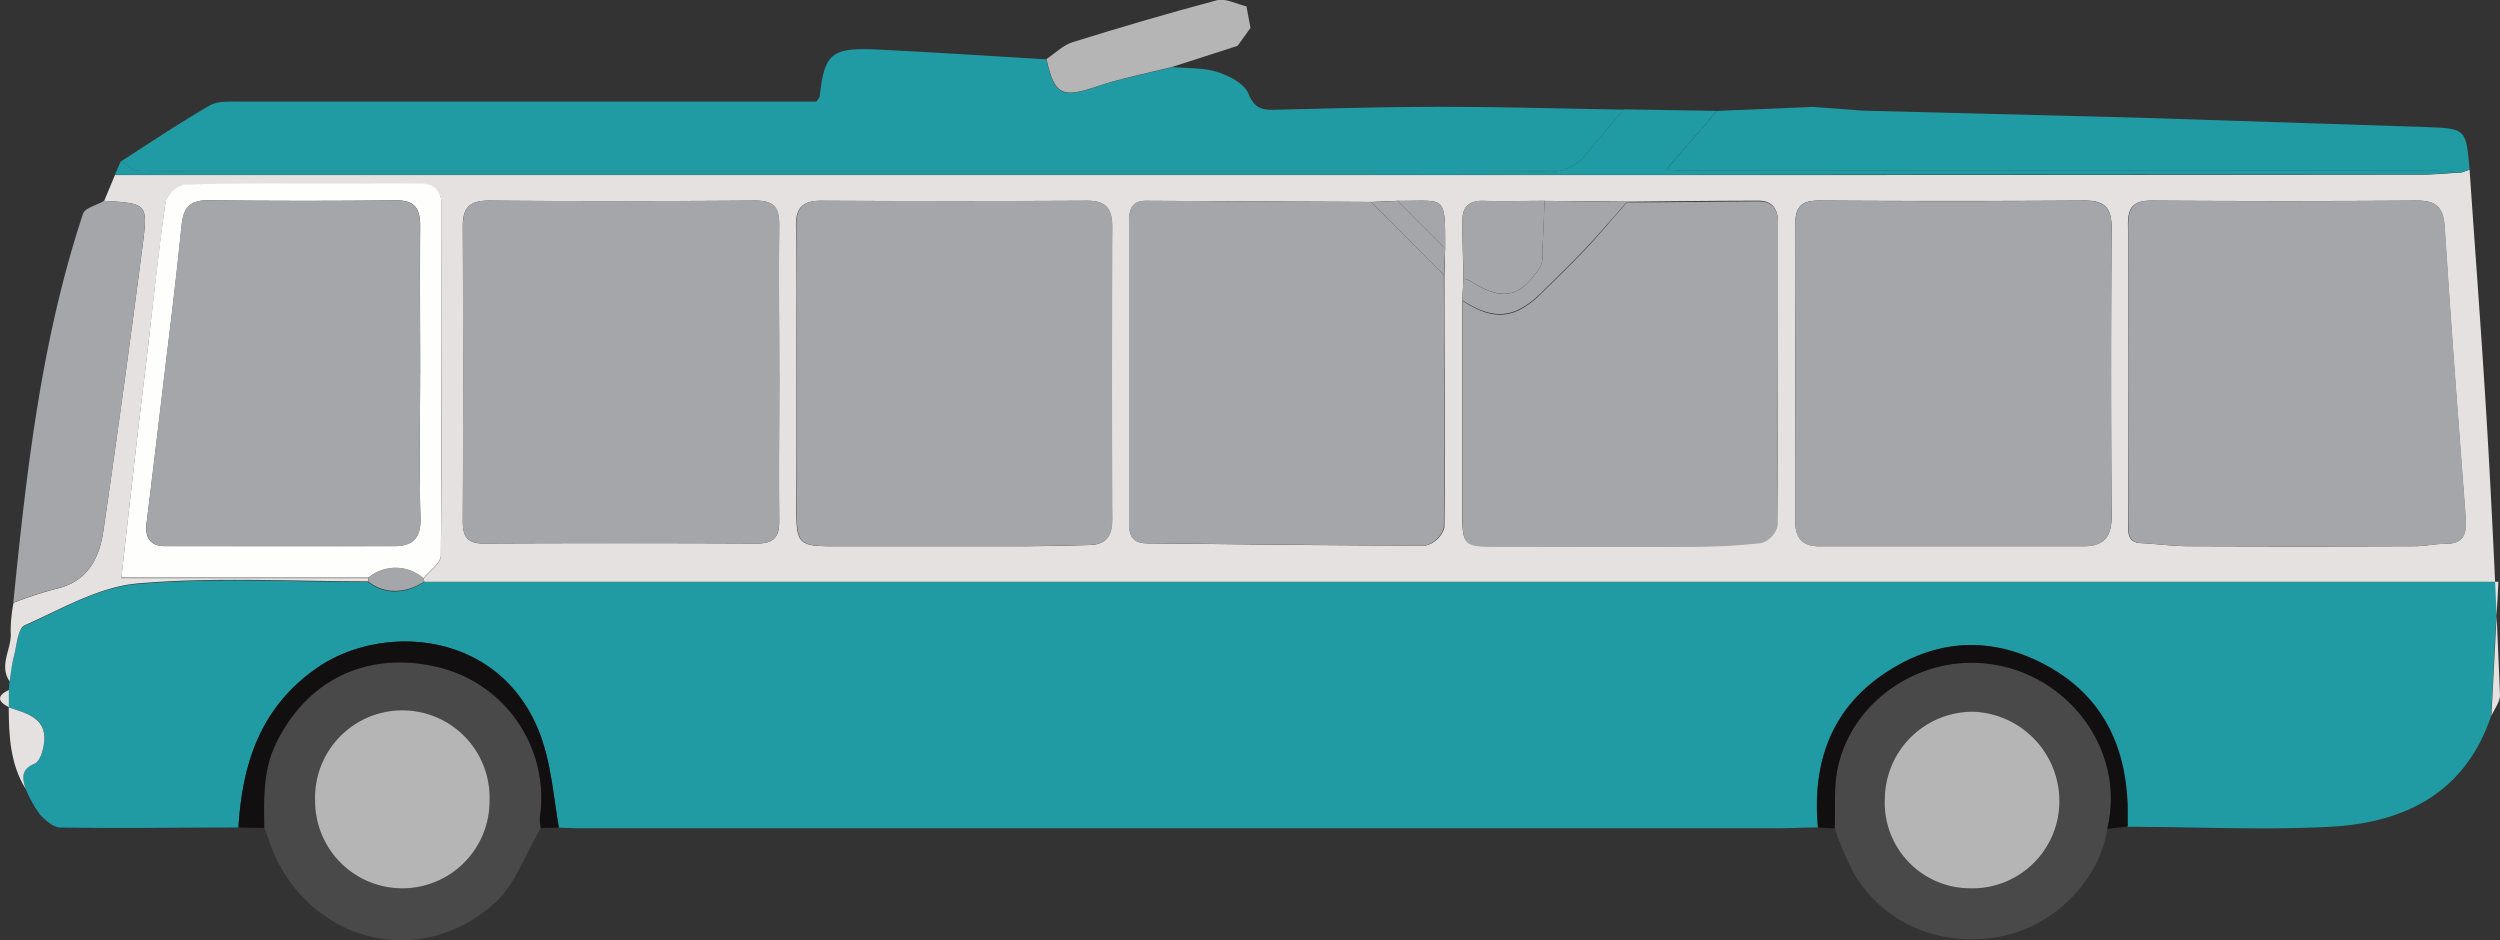 <svg xmlns="http://www.w3.org/2000/svg" viewBox="0 0 358.28 134.74"><rect x="0" y="0" width="358.28" height="134.74" fill="#333333" stroke="none"/><defs><style>.cls-1{fill:#219ba3;}.cls-2{fill:#e5e1e1;}.cls-3{fill:#484948;}.cls-4{fill:#a5a6a9;}.cls-5{fill:#110f0f;}.cls-6{fill:#b5b5b5;}.cls-7{fill:#fefefd;}</style></defs><title>Asset 16</title><g id="Layer_2" data-name="Layer 2"><g id="Layer_1-2" data-name="Layer 1"><path class="cls-1" d="M260.51,118.58c-2,0-3.91.12-5.87.12H83.19c-1,0-2.06-.06-3.09-.09-.67-3.83-1-7.77-2.07-11.48C73.2,90.49,55.26,88.91,45.44,95.72c-8.09,5.61-10.71,13.67-11.26,22.87-8.52,0-17,.14-25.56,0-1,0-2.23-1.12-3-2a18,18,0,0,1-1.92-3.49c-.52-1.54-.77-2.84,1.28-3.65.67-.26,1.1-1.6,1.28-2.52.75-4-2.26-4.64-5-5.53v0l0-2.48.1-1.18c.2-1.2.3-2.42.61-3.59.41-1.56.56-4,1.55-4.45,5.27-2.38,10.65-5.55,16.2-6,10.93-.94,22-.29,33-.3,2.31,1.82,5.29,1.82,8.09,0H358l-1,19.22c-3.73,11.05-12.41,15.31-23.1,15.87-9.66.5-19.37,0-29.06,0,0-1,0-2.05,0-3.08-.31-8.65-3.71-15.63-11.46-19.91-7.56-4.17-15.28-4.06-22.62.56C262.52,101.21,259.66,109.09,260.51,118.58Z"/><path class="cls-2" d="M52.74,83.31c-11,0-22.08-.64-33,.3-5.55.48-10.93,3.65-16.2,6-1,.45-1.14,2.89-1.55,4.45-.31,1.17-.42,2.39-.61,3.59-1.62-2.38.37-4.69.15-7.07a21.39,21.39,0,0,1,.41-4.19,54.09,54.09,0,0,1,6.09-2c4.5-1,6.19-4.36,6.77-8.21,2-13.7,3.88-27.43,5.66-41.17.76-5.84.6-5.86-5.53-6.22l1.54-3.7c.41,0,.83,0,1.24,0l221.74,0q53.74,0,107.47-.06c1.94,0,3.88-.2,5.82-.3l1.18-.41c.86,12.58,1.82,25.16,2.56,37.76s1.28,25,1.8,37.52c0,1-.8,2-1.23,3l1-19.22H60.83a2,2,0,0,1-.15-.45c.87-1.09,2.49-2.17,2.5-3.27.16-16.73.11-33.47.11-50.21,0-2-1-3.08-3-3.08-11.26,0-22.52-.06-33.78.11a3.87,3.87,0,0,0-2.78,2.49c-1,7.16-1.77,14.37-2.61,21.56-.51,4.38-1.06,8.75-1.56,13.13-.72,6.27-1.42,12.54-2.17,19.19H52.8A1.77,1.77,0,0,1,52.74,83.31ZM207.11,35.62c0-7.94.08-6.76-6.83-6.84l-3.75.16q-16.11-.08-32.21-.16c-1.92,0-2.48,1-2.48,2.74q0,21.84,0,43.69c0,1.8.72,2.64,2.57,2.66,13.31.12,26.62.33,39.93.31A3.75,3.75,0,0,0,207,75.62c.13-12.08,0-24.16,0-36.23Zm14.25-6.83c-2.89,0-5.77.08-8.65,0-2.07-.08-3.14.74-3.13,2.82,0,2.78.09,5.56.15,8.33L209.56,43q0,15.31,0,30.63c0,4.36.27,4.63,4.51,4.64,9.28,0,18.56,0,27.84,0a93.65,93.65,0,0,0,10.46-.53,3.43,3.43,0,0,0,2.32-2.36c.14-14.54.1-29.08.1-43.62,0-1.84-.83-3-2.77-3-6.29,0-12.57.09-18.86.14ZM305,53.28q0,10.84,0,21.67c0,1.33-.2,2.79,1.84,2.89,2.26.11,4.51.43,6.77.44q16.25.07,32.51,0c1.43,0,2.86-.36,4.29-.34,2.83,0,3.1-1.61,2.93-3.87-1.05-13.84-2.12-27.68-3-41.53-.18-2.8-1.18-3.8-3.93-3.79q-19,.12-38.08,0c-2.64,0-3.4,1-3.37,3.48C305.06,39.25,305,46.27,305,53.28Zm-190.88-.1q0,9.92,0,19.83c0,4.9.35,5.27,5.25,5.28q13,0,26,0c3.58,0,7.16-.08,10.74-.18,2.4-.07,3.29-1.23,3.27-3.75-.11-13.94-.09-27.89,0-41.83,0-2.6-.86-3.78-3.58-3.76q-19.06.1-38.12,0c-2.65,0-3.66,1-3.61,3.66C114.21,39.33,114.12,46.26,114.12,53.18Zm-2.45.32c0-7.12-.07-14.24,0-21.36,0-2.58-.95-3.4-3.47-3.39-12.69.09-25.39.11-38.08,0-2.87,0-3.81,1-3.8,3.79q.11,21.05,0,42.11c0,2.14.55,3.25,2.94,3.24q19.62-.09,39.24,0c2.48,0,3.21-1,3.17-3.33C111.61,67.54,111.68,60.52,111.68,53.5Zm145.61-.26c0,7.12.08,14.24,0,21.36,0,2.54,1.05,3.67,3.42,3.68q19,0,37.92,0c2.76,0,4-1.25,4-4.2q-.15-20.74,0-41.49c0-2.8-1-3.86-3.83-3.85q-19,.12-38.08,0c-2.57,0-3.45.89-3.41,3.43C257.37,39.2,257.29,46.22,257.28,53.24Z"/><path class="cls-1" d="M17.33,23.13c4.22-2.7,8.38-5.5,12.7-8,1.13-.66,2.78-.57,4.2-.57q39.8,0,79.59,0H117c.27-.4.45-.56.47-.74.7-6.17,1.66-7,8.08-6.73,8.14.4,16.28.93,24.41,1.41,1.12,5.14,2.24,5.61,7.13,3.95,3.56-1.21,7.29-1.91,10.94-2.84,2.15.2,4.41.07,6.43.71,1.69.54,3.87,1.66,4.45,3.09.82,2,1.81,2.36,3.62,2.32,8-.18,15.93-.42,23.89-.42,8.75,0,17.5.26,26.25.4-1.82,2.17-3.68,4.32-5.46,6.52a6.5,6.5,0,0,1-5.68,2.37c-10.94-.12-21.89-.06-32.83-.05l-158.65,0c-3.41,0-6.82.09-10.22-.07C19,24.44,18.17,23.6,17.33,23.13Z"/><path class="cls-1" d="M353.92,24.3l-1.18.41c-1.13-.08-2.25-.23-3.38-.23l-107.78,0c-.85,0-1.7-.11-2.76-.19l7.24-8.39,13.65-.58,7.35.54,39.21,1q20.57.67,41.13,1.34C353.4,18.41,353.41,18.37,353.92,24.3Z"/><path class="cls-3" d="M77.51,118.66c-2.18,3.65-3.64,8.11-6.66,10.81-11.27,10.05-27.68,5.1-32.43-9.36-.16-.49-.36-1-.54-1.43,0-4.1-.24-8.14,1.65-12.05,4.67-9.7,13.7-13.33,23.26-11a19.28,19.28,0,0,1,14.58,21.64A5.84,5.84,0,0,0,77.51,118.66Zm-7.35-3.85a12.51,12.51,0,1,0-25,0,12.5,12.5,0,1,0,25,0Z"/><path class="cls-3" d="M302,118.78c-1.11,7.38-7.65,14-15.31,15.43-8.7,1.65-16.89-1.88-21.14-9.28a53.43,53.43,0,0,1-2.63-6.23c.13-3-.18-6,.48-8.88,2.07-8.91,10.73-15.26,20-14.84C295.6,95.53,304.84,107,302,118.78Zm-31.84-4.37a12.27,12.27,0,0,0,12.15,12.91,12.49,12.49,0,0,0,12.87-12.25A12.83,12.83,0,0,0,282.91,102,12.59,12.59,0,0,0,270.12,114.41Z"/><path class="cls-4" d="M14.93,28.78c6.13.37,6.28.39,5.53,6.22-1.78,13.74-3.62,27.47-5.66,41.17C14.22,80,12.53,83.41,8,84.37a54.09,54.09,0,0,0-6.09,2c1.89-18.86,4-37.68,10-55.78C12.23,29.78,13.9,29.39,14.93,28.78Z"/><path class="cls-1" d="M232.69,15.67l13.37.22-7.24,8.39c1.06.08,1.91.19,2.76.19l107.78,0c1.13,0,2.25.15,3.38.23-1.94.1-3.88.3-5.83.3q-53.74,0-107.47.06l-221.74,0c-.41,0-.83,0-1.24,0l.86-1.95c.84.47,1.66,1.31,2.52,1.35,3.4.16,6.81.07,10.22.07l158.65,0c10.94,0,21.89-.07,32.83.05a6.5,6.5,0,0,0,5.68-2.37C229,20,230.87,17.84,232.69,15.67Z"/><path class="cls-5" d="M77.51,118.66a5.84,5.84,0,0,1-.15-1.41A19.28,19.28,0,0,0,62.78,95.61c-9.56-2.33-18.59,1.31-23.26,11-1.89,3.92-1.7,8-1.65,12.05l-3.7-.07c.55-9.2,3.17-17.26,11.26-22.87,9.83-6.81,27.77-5.24,32.59,11.4,1.08,3.72,1.4,7.65,2.07,11.48Z"/><path class="cls-6" d="M177.36,6.57l-9.31,3c-3.65.93-7.39,1.63-10.94,2.84-4.89,1.67-6,1.19-7.13-3.95,1.24-.83,2.38-2,3.75-2.42,6.85-2.13,13.73-4.16,20.67-6,1.25-.33,2.81.55,4.23.87L179.21,4Z"/><path class="cls-5" d="M302,118.78C304.84,107,295.6,95.53,283.41,95c-9.31-.42-18,5.93-20,14.84-.66,2.84-.35,5.91-.48,8.88l-2.38-.12c-.85-9.48,2-17.36,10.3-22.58,7.34-4.62,15.06-4.74,22.62-.56,7.74,4.27,11.15,11.25,11.46,19.91,0,1,0,2.05,0,3.08Z"/><path class="cls-2" d="M1.25,101.39c2.73.89,5.74,1.58,5,5.53-.17.92-.61,2.25-1.28,2.52-2,.81-1.8,2.11-1.28,3.65C1.45,109.49,1.27,105.46,1.25,101.39Z"/><path class="cls-2" d="M1.27,98.87l0,2.48C-.41,100.51-.43,99.68,1.27,98.87Z"/><path class="cls-4" d="M60.69,82.87a2,2,0,0,0,.15.45c-2.8,1.81-5.78,1.81-8.09,0a1.77,1.77,0,0,0,.06-.53A6.07,6.07,0,0,1,60.69,82.87Z"/><path class="cls-4" d="M305,53.28c0-7,.06-14,0-21.05,0-2.47.73-3.5,3.37-3.48q19,.15,38.08,0c2.75,0,3.76,1,3.93,3.79.88,13.85,1.95,27.69,3,41.53.17,2.26-.1,3.91-2.93,3.87-1.43,0-2.86.34-4.29.34q-16.25,0-32.51,0c-2.26,0-4.51-.33-6.77-.44-2-.1-1.84-1.56-1.84-2.89Q305,64.12,305,53.28Z"/><path class="cls-4" d="M114.12,53.18c0-6.92.09-13.84,0-20.76-.05-2.7,1-3.67,3.61-3.66q19.06.11,38.12,0c2.72,0,3.59,1.17,3.58,3.76-.07,13.94-.09,27.89,0,41.83,0,2.52-.87,3.68-3.27,3.75-3.58.1-7.16.17-10.74.18q-13,0-26,0c-4.9,0-5.25-.38-5.25-5.28Q114.12,63.1,114.12,53.18Z"/><path class="cls-4" d="M111.68,53.5c0,7-.07,14,0,21.05,0,2.35-.69,3.35-3.17,3.33q-19.62-.12-39.24,0c-2.39,0-3-1.09-2.94-3.24q.08-21.05,0-42.11c0-2.76.92-3.82,3.8-3.79,12.69.12,25.39.1,38.08,0,2.53,0,3.51.8,3.47,3.39C111.6,39.25,111.68,46.38,111.68,53.5Z"/><path class="cls-4" d="M257.29,53.24c0-7,.08-14,0-21.05,0-2.55.83-3.45,3.41-3.43q19,.14,38.08,0c2.79,0,3.85,1,3.83,3.85q-.12,20.74,0,41.49c0,3-1.23,4.2-4,4.2q-19,0-37.92,0c-2.37,0-3.47-1.14-3.42-3.68C257.36,67.48,257.28,60.36,257.29,53.24Z"/><path class="cls-4" d="M206.92,39.38c.05,12.08.16,24.16,0,36.23a3.75,3.75,0,0,1-2.62,2.56c-13.31,0-26.62-.19-39.93-.31-1.85,0-2.57-.86-2.57-2.66q0-21.84,0-43.69c0-1.73.56-2.75,2.48-2.74q16.1.11,32.21.16Z"/><path class="cls-4" d="M233.18,29c6.29,0,12.57-.11,18.86-.14,1.94,0,2.77,1.11,2.77,3,0,14.54,0,29.08-.1,43.62a3.43,3.43,0,0,1-2.32,2.36,93.65,93.65,0,0,1-10.46.53c-9.28.06-18.56,0-27.84,0-4.24,0-4.5-.28-4.51-4.64q0-15.31,0-30.63c4.58,3,7.59,2.65,11.44-1.17,2.11-2.09,4.26-4.16,6.3-6.32S231.23,31.15,233.18,29Z"/><path class="cls-7" d="M60.69,82.87a6.07,6.07,0,0,0-7.89-.09H17.39c.75-6.65,1.45-12.92,2.17-19.19.5-4.38,1.05-8.75,1.56-13.13.84-7.19,1.57-14.4,2.61-21.56a3.87,3.87,0,0,1,2.78-2.49c11.26-.18,22.52-.12,33.78-.11,2,0,3,1.06,3,3.08,0,16.74,0,33.47-.11,50.21C63.18,80.7,61.56,81.78,60.69,82.87Zm-.47-29.33c0-7-.06-14,0-21.06,0-2.53-.69-3.8-3.5-3.77-9,.11-18,.09-26.94,0-2.65,0-3.51,1.11-3.76,3.68-.8,8.19-1.86,16.36-2.83,24.53Q22.13,66,21,75c-.23,2,.48,3.26,2.65,3.26,10.94,0,21.89,0,32.83,0,2.5,0,3.86-1,3.77-4C60.06,67.38,60.21,60.45,60.21,53.54Z"/><path class="cls-4" d="M209.73,39.92c-.05-2.78-.12-5.55-.15-8.33,0-2.08,1.05-2.9,3.13-2.82,2.88.11,5.77,0,8.65,0-.09,2.1-.16,4.21-.28,6.31-.06,1.07.14,2.37-.37,3.18-2.82,4.42-5.44,4.9-9.85,2.08A6.11,6.11,0,0,0,209.73,39.92Z"/><path class="cls-4" d="M209.73,39.92a6.11,6.11,0,0,1,1.13.44c4.41,2.82,7,2.34,9.85-2.08.52-.81.31-2.1.37-3.18.12-2.1.19-4.21.28-6.31l11.81.16c-2,2.2-3.86,4.45-5.88,6.58s-4.19,4.23-6.3,6.32c-3.86,3.82-6.87,4.12-11.44,1.17Z"/><path class="cls-4" d="M206.92,39.38,196.53,28.95l3.75-.16,6.83,6.84Z"/><path class="cls-4" d="M207.11,35.62l-6.83-6.84C207.19,28.86,207.13,27.68,207.11,35.62Z"/><path class="cls-6" d="M70.16,114.81a12.5,12.5,0,1,1-25,0,12.51,12.51,0,1,1,25,0Z"/><path class="cls-6" d="M270.12,114.41A12.59,12.59,0,0,1,282.91,102a12.83,12.83,0,0,1,12.23,13.06,12.49,12.49,0,0,1-12.87,12.25A12.27,12.27,0,0,1,270.12,114.41Z"/><path class="cls-4" d="M60.21,53.54c0,6.92-.15,13.84.07,20.75.09,3-1.26,4-3.77,4-10.94.05-21.89,0-32.83,0C21.52,78.28,20.81,77,21,75q1.07-9,2.16-18.08c1-8.18,2-16.34,2.83-24.53.25-2.57,1.11-3.71,3.76-3.68,9,.08,18,.1,26.94,0,2.81,0,3.54,1.24,3.5,3.77C60.15,39.5,60.21,46.52,60.21,53.54Z"/></g></g></svg>